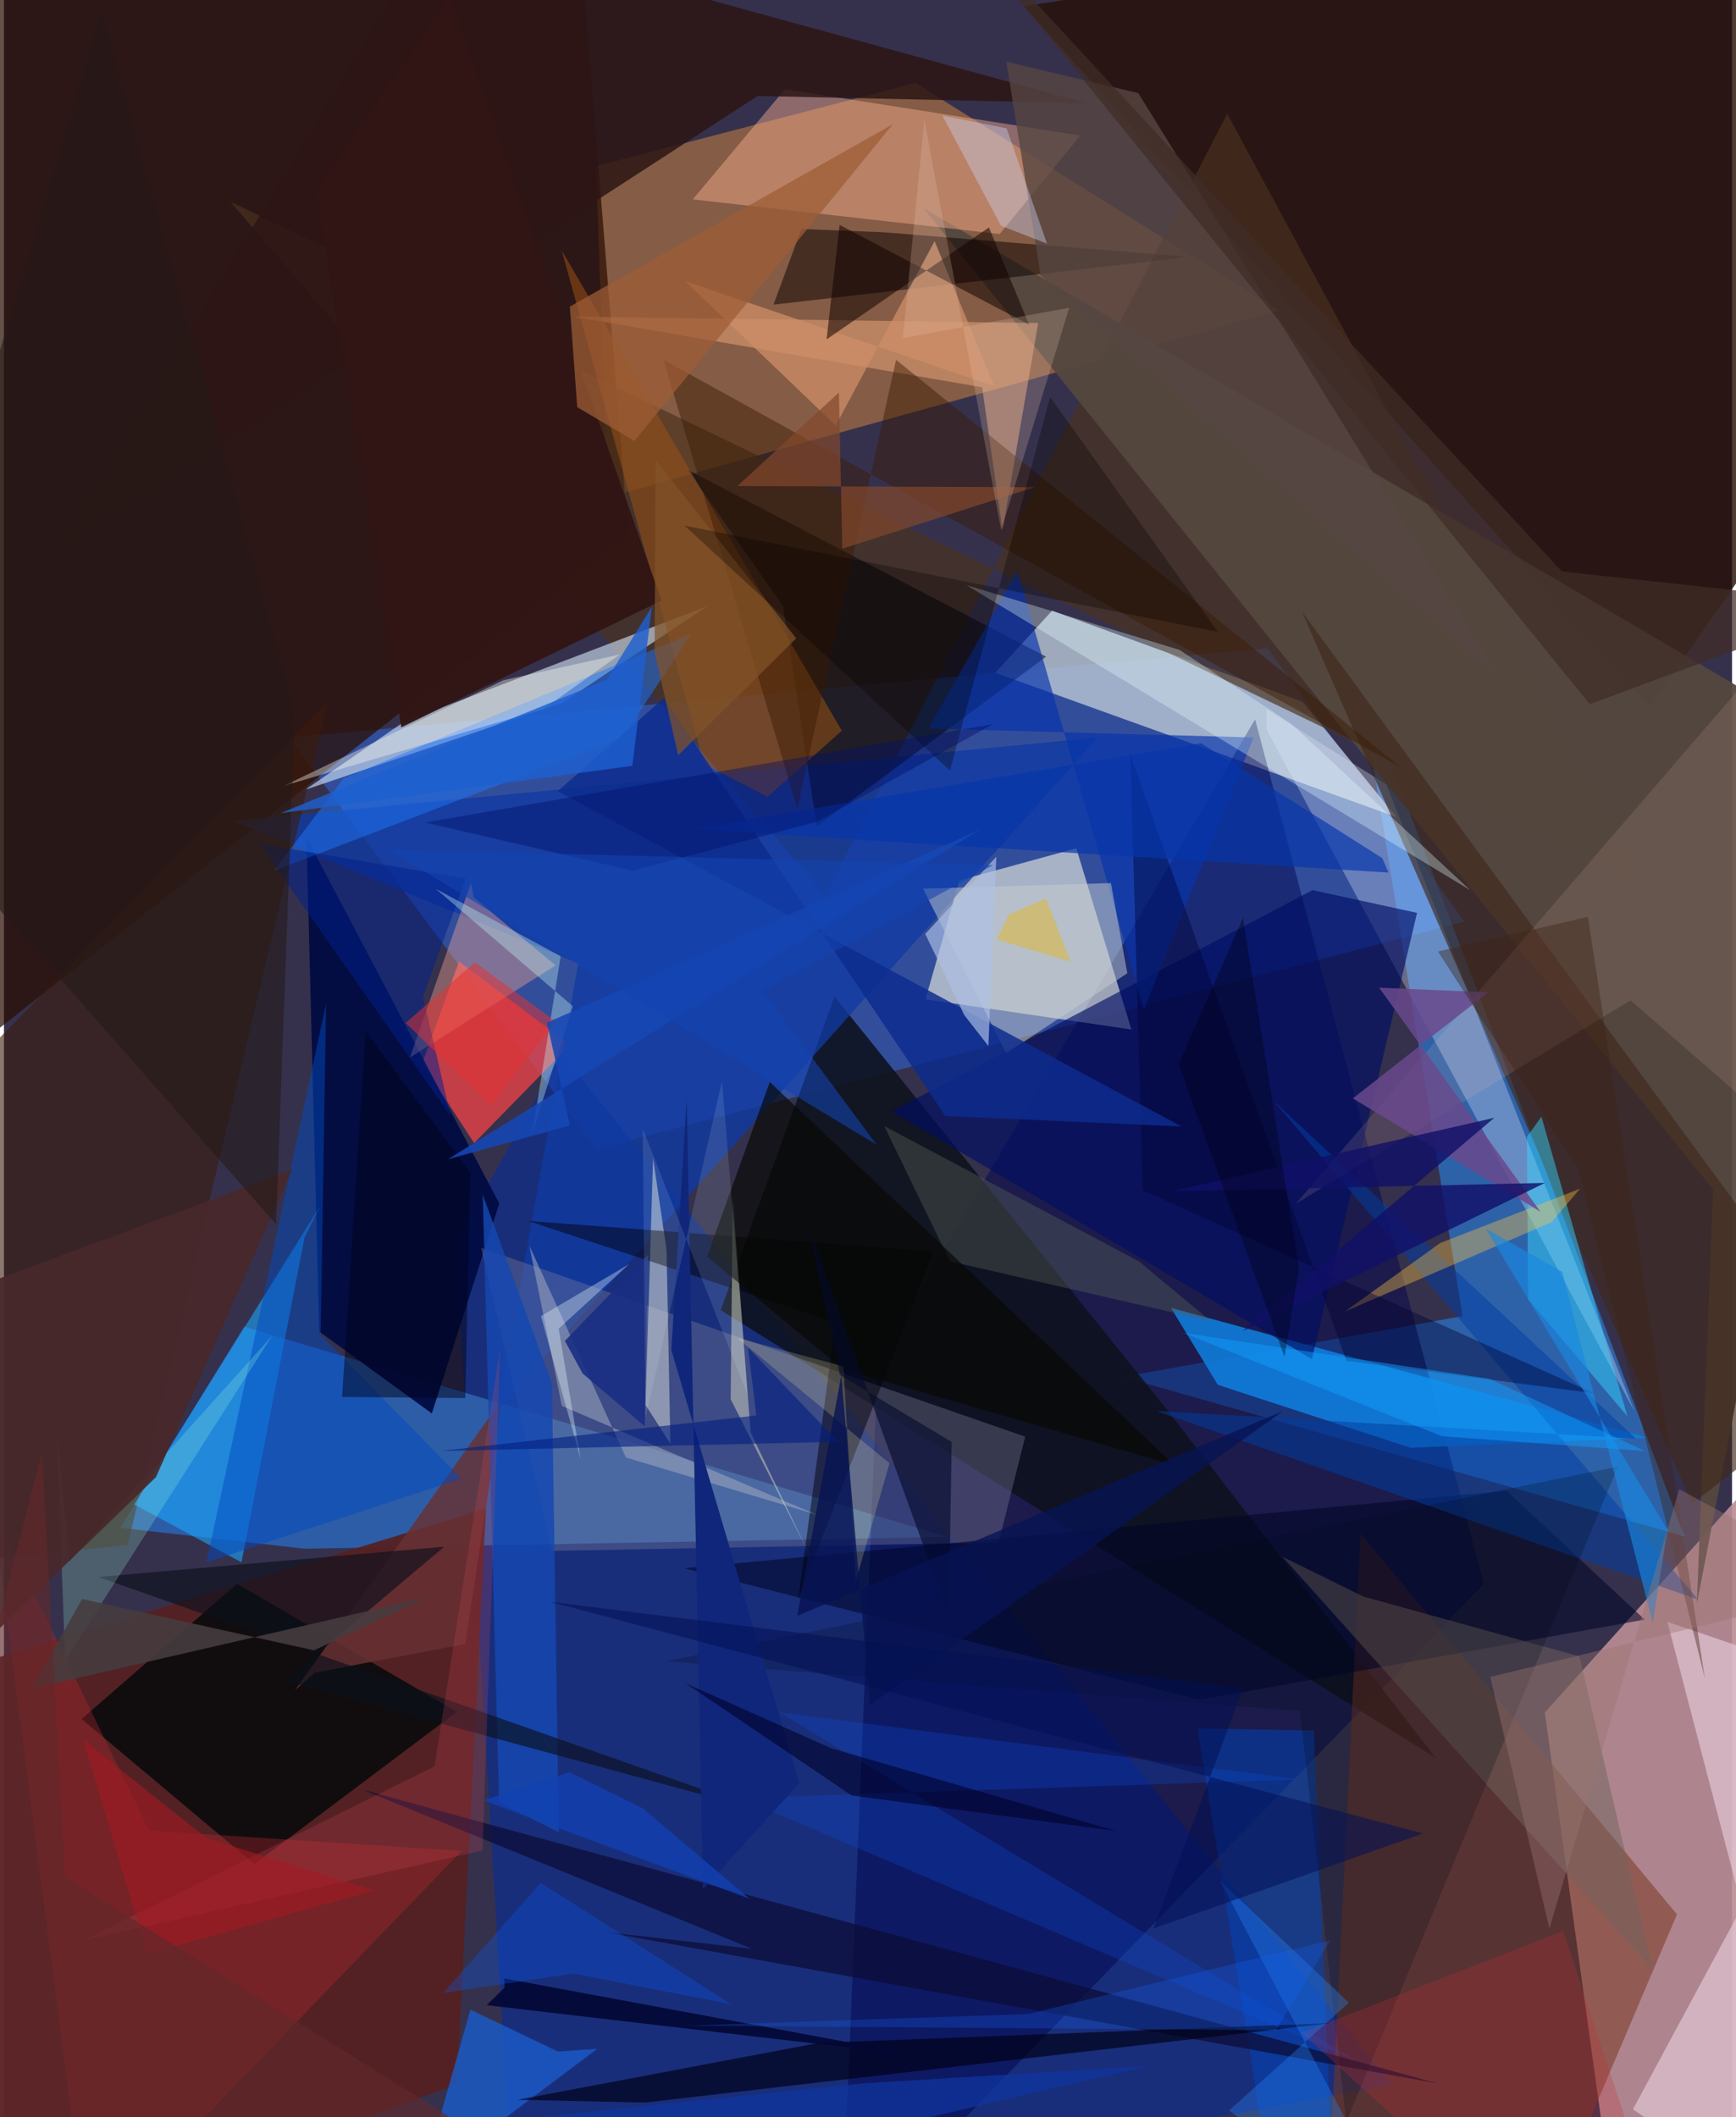 <svg xmlns="http://www.w3.org/2000/svg" width="228" height="278" viewBox="0 0 836 1024"><path fill="#35314d" d="M0 0h836v1024H0z"/><path fill="#334f9c" fill-opacity=".996" d="M137.998 356.804L286.548 555.8 706.54 445.725l-95.148-132.224z"/><path fill="#b98d94" fill-opacity=".914" d="M780.661 1083.018L745.42 828.262l132.982-147.817L898 969.302z"/><path fill="#e3903e" fill-opacity=".463" d="M616.862 150.135l-324.824 90.362-5.617-160.09 154.498-40.29z"/><path fill="#002ba1" fill-opacity=".533" d="M671.625 1008.353L247.395 1086l-28.803-485.319 50.986-91.27z"/><path fill="#2987ee" fill-opacity=".569" d="M705.617 636.591l-49.823-307.4 157.19 413.918L541.1 665.946z"/><path fill="#290d00" fill-opacity=".718" d="M276.04-62l25.89 319.872-339.11 266.963L-62-38.985z"/><path fill="#2d5da7" d="M56.244 738.952l59.972-97.29 340.018 101.664-310.72 5.733z"/><path fill="#b6c2d3" fill-opacity=".824" d="M628.244 339.442l-121.188-44.095-27.454 30.052 194.081 69.808z"/><path fill="#562021" fill-opacity=".922" d="M233.163 729.684l-260.248 79.374L3.082 1086l216.108-77.844z"/><path fill="#261108" fill-opacity=".816" d="M898 196.33V-61.615L493.415 3.065l303.02 338.41z"/><path fill="#00044b" fill-opacity=".475" d="M605.27 347.92L422.75 658.56 405.144 1086 715.92 766.077z"/><path fill="#f8f8e4" fill-opacity=".588" d="M445.83 483.35l99.576 14.582-26.634-87.646-56.595 15.511z"/><path fill="#4a311e" fill-opacity=".675" d="M791.655 425.613L109.574 97.573l287.775 335.54 194.425-378.08z"/><path fill="#d0e3f5" fill-opacity=".616" d="M145.661 382.015l47.731-32.798 146.833-55.97-70.077 46.7z"/><path fill="#0e121d" fill-opacity=".878" d="M692.582 850.223L346.735 633.647l55.104-151.603 160.532 199.409z"/><path fill="#54473f" fill-opacity=".945" d="M818.98 775.697L898 366.727l-453.176-266.07 382.019 474.758z"/><path fill="#e74246" fill-opacity=".796" d="M220.128 465.05l53.752 40.346-46.417 47.482-25.128-38.59z"/><path fill="#77361f" fill-opacity=".529" d="M656.283 741.675l153.078 184.244-59.052 138.792L639.495 1086z"/><path fill="#03090a" fill-opacity=".816" d="M121.123 901.597l97.95-73.63-106.303-61.963-75.207 65.43z"/><path fill="#0f7edd" fill-opacity=".878" d="M795.391 695.38l-114.906 4.868-93.242-30.446-22.713-37.27z"/><path fill="#010b42" fill-opacity=".933" d="M239.642 582.064L146.337 404.95l6.196 239.089 54.448 39.585z"/><path fill="#103aa2" fill-opacity=".784" d="M277.846 465.966l-166.924-68.931 418.011-40.299-290.058 325.107z"/><path fill="#7d819b" fill-opacity=".361" d="M265.247 750.118l215.944-4.096 12.868-51.155-263.207-91.317z"/><path fill="#3c1b0d" fill-opacity=".596" d="M-62 759.69l121.843-12.448L156.74 339.18-62 563.335z"/><path fill="#fab192" fill-opacity=".443" d="M481.702 113.206L333.218 96.444l44.585-53.274 142.925 22.363z"/><path fill="#000006" fill-opacity=".498" d="M504.156 317.606l-110.92 82.003-16.298-106.232-46.189-66.17z"/><path fill="#1aa4fb" fill-opacity=".604" d="M152.806 583.567L63.01 727.628l51.894 28.027 30.492-157.018z"/><path fill="#e3e8ff" fill-opacity=".314" d="M610.919 353.005l-.089-9.964 57.909 36.335 119.928 302.949z"/><path fill="#efa97e" fill-opacity=".494" d="M500.333 156.231l-225.079-3.111 197.948 34.204 9.879 69.192z"/><path fill="#9b5215" fill-opacity=".545" d="M369.46 385.436l35.853-32.03L269.86 121.22l68.813 248.248z"/><path fill="#b92930" fill-opacity=".349" d="M70.197 885.419l151.191 9.787-181.07 187.65-45.882-353.668z"/><path fill="#000d64" fill-opacity=".639" d="M632.75 657.33l50.857-215.806-50.546-11.007-203.674 107.02z"/><path fill="#0c0300" fill-opacity=".51" d="M372.274 147.355l13.501-36.595 39.783 1.576 147.58 11.908z"/><path fill="#eed3e4" fill-opacity=".584" d="M898 816.172l-109.918 203.997L883.488 1086l-78.755-301.576z"/><path fill="#0144b8" fill-opacity=".522" d="M617.854 1086l-40.469-250.077 56.256 1.115L644.1 1086z"/><path fill="#3f291b" fill-opacity=".651" d="M725.379 518.862l-97.451-223.037L898 664.284l-81.382 63.063z"/><path fill="#000527" fill-opacity=".561" d="M329.04 758.496l397.87-37.485 66.837 62.324-215.363 38.817z"/><path fill="#2c1614" fill-opacity=".851" d="M209.135-36.323L25.17 266.497 364.661 46.42l159.198 3.509z"/><path fill="#1b5ac7" fill-opacity=".824" d="M287.046 990.928l-19.068 1.33-42.304-20.252-23.394 82.588z"/><path fill="#e1e5dd" fill-opacity=".49" d="M320.554 604.581l-6.527-44.413-3.641 119.363 12.025 18.78z"/><path fill="#0b0b36" fill-opacity=".725" d="M693.883 1007.755L173.58 865.652l188.195 76.885-70.472-8.01z"/><path fill="#0734ab" fill-opacity=".667" d="M490.327 276.093l-43.068 76.3 157.33 4.294-53.146 131.463z"/><path fill="#1e78fe" fill-opacity=".486" d="M332.59 306.433l-33.453 50.323-168.584 64.424 33.865-44.757z"/><path fill="#000018" fill-opacity=".682" d="M642.07 978.487l-331.934 38.447-61.747-1.322 145.729-27.532z"/><path fill="#fba791" fill-opacity=".396" d="M266.87 466.908l-70.493 44.578 29.573-84.416 1.34 7.044z"/><path fill="#003ea3" fill-opacity=".525" d="M789.566 695.818L614.33 532.579l205.312 241.106-262.288-91.276z"/><path fill="#36d6ff" fill-opacity=".471" d="M736.78 549.806l7.019-9.695 41.543 144.87-48.013-56.575z"/><path fill="#673134" fill-opacity=".835" d="M140.793 817.531l9.579-8.516 72.781-13.926 17.94-118.524z"/><path fill="#391a00" fill-opacity=".443" d="M383.791 390.958l-64.745-216.963 356.49 196.972-243.964-196.928z"/><path fill="#f7beb1" fill-opacity=".133" d="M786.884 483.833L898 580.603v-315.48L624.944 582.199z"/><path fill="#e8ffff" fill-opacity=".322" d="M709.457 430.624L465.608 282.992l103.12 31.342 53.84 35.622z"/><path fill="#1548b0" fill-opacity=".839" d="M239.545 871.749l-7.928-293.933 33.482 91.381 3.316 216.99z"/><path fill="#ffc645" fill-opacity=".376" d="M762.427 574.955l-13.671 16.127-100.07 43.26 46.114-33.135z"/><path fill="#564642" fill-opacity=".792" d="M501.511 133.22l223.401 196.448-176.169-284.65-63.814-15.173z"/><path fill="#cf8d67" fill-opacity=".749" d="M479.069 186.769l-149.545-50.79 72.838 69.813 47.863-89.134z"/><path fill="#71635d" fill-opacity=".498" d="M762.211 801.136l-104.533-28.93-39.177-19.262 179.064 199.72z"/><path fill="#0049c1" fill-opacity=".494" d="M155.816 485.445l-57.8 270.109 123.23-40.37-68.043-69.604z"/><path fill="#c8ced1" fill-opacity=".498" d="M543.458 470.726l-7.953-43.608-90.906 2.69 40.283 79.63z"/><path fill="#003" fill-opacity=".408" d="M550.903 575.676l218.071 98.172-119.565-15.712-104.465-292.807z"/><path fill="#00000b" fill-opacity=".49" d="M449.666 605.256L253.529 590.52l148.782 49.092-18.097 134.016z"/><path fill="#0c101d" fill-opacity=".643" d="M45.595 762.727l324.18 113.975-233.901-63.657 77.182-64.966z"/><path fill="#0c2b8d" fill-opacity=".835" d="M455.444 539.789l114.276 5.066-301.853-162.17 51.491-45.123z"/><path fill="#694a8d" fill-opacity=".847" d="M718.009 479.95l-65.459 51.317 90.761 54.804-78.03-108.343z"/><path fill="#311514" fill-opacity=".965" d="M192.217 351.783l125.877-61.31L215.641-2.015l-64.6 93.985z"/><path fill="#a0a7bd" fill-opacity=".553" d="M254.17 602.505l46.765 102.46 91.963 27.569-123.013-52.536z"/><path fill="#f2f3cc" fill-opacity=".416" d="M351.564 676.771l37.435 73.779-27.794-57.724-8.622-113.33z"/><path fill="#9e5d35" fill-opacity=".737" d="M304.982 213.298L430.013 60.082 273.77 148.289l3.553 48.627z"/><path fill="#000917" fill-opacity=".231" d="M649.357 1026.36l-22.37-198.754-306.706-24.114 460.52-94.177z"/><path fill="#82482b" fill-opacity=".698" d="M403.928 189.852l1.632 75.536 92.992-29.767-143.722-.537z"/><path fill="#1049d2" fill-opacity=".302" d="M653.498 996.375L375.29 828.237l251.53 32.473-270.608 8.891z"/><path fill="#555e55" fill-opacity=".42" d="M583.976 639.045l-35.05-29.053-123.078-65.385 31.756 65.429z"/><path fill="#070804" fill-opacity=".675" d="M406.038 662.329l160.007 46.229-195.56-185.224-30.36 84.432z"/><path fill="#110f68" fill-opacity=".804" d="M745.444 572.136l-180.879 4.087 156.403-35.584-121.776 103.196z"/><path fill="#00208e" fill-opacity=".514" d="M216.062 539.705l-92.529-131.703 99.85 16.99-20.646 57.123z"/><path fill="#110200" fill-opacity=".537" d="M404.25 108.773l-6.288 55.38 78.537-54.158 19.421 47.004z"/><path fill="#c1f4f1" fill-opacity=".365" d="M275.186 486.66L208.9 429.875l60.423 32.602-13.699 85.446z"/><path fill="#fcfaea" fill-opacity=".38" d="M297.989 316.524L261.214 342.8l-125.81 37.28 106.252-51.104z"/><path fill="#e8c5ae" fill-opacity=".235" d="M434.87 163.504l80.471-14.622-32.908 107.62-37.18-198.58z"/><path fill="#0735ab" fill-opacity=".678" d="M666.828 415.074l-87.706-55.612-246.974 41.574L669.83 422.04z"/><path fill="#ce4453" fill-opacity=".235" d="M38.302 938.517l193.199-43.481 8.553-242.904L208.3 854.314z"/><path fill="#1888e1" fill-opacity=".639" d="M753.897 615.165l43.754 169.81 7.099-45.15-87.92-145.6z"/><path fill="#c62e33" fill-opacity=".255" d="M794.481 1055.354l-64.215 20.726-102.526-92.845 126.561-49.23z"/><path fill="#0f267a" d="M384.764 862.498l-61.909-209.555 7.42-120.841 7.91 381.629z"/><path fill="#030735" fill-opacity=".918" d="M233.503 969.827l211.337 24.7-202.778-37.63.102 4.48z"/><path fill="#fff59d" fill-opacity=".2" d="M428.393 707.733l-16.283 56.982-5.984-103.855-51.424-13.75z"/><path fill="#a4ffdc" fill-opacity=".224" d="M129.86 645.887L31.68 755.082l-6.357-68.565 4.28 116.525z"/><path fill="#48282b" fill-opacity=".918" d="M73.534 714.44l-95.02 91.883L-62 640.603l201.318-74.814z"/><path fill="#0957ee" fill-opacity=".314" d="M212.501 963.92l47.183-53.202 92.08 58.62-76.318-14.843z"/><path fill="#e33233" fill-opacity=".525" d="M227.751 465.428l38.959 28.44-30.915 40.971-41.451-40.074z"/><path fill="#2988fe" fill-opacity=".333" d="M681.062 1086l-88.396-65.237 58.004-52.14-62.345-58.943z"/><path fill="#c8cbe7" fill-opacity=".435" d="M453.967 55.885l31.071 6.178 19.553 55.76-22.29-8.645z"/><path fill="#02092c" fill-opacity=".608" d="M458.481 697.414l-1.413 84.187-67.949-188.351 15.28 71.752z"/><path fill="#000129" fill-opacity=".592" d="M410.08 868.399l-80.385-54.282 70.435 31.433 137.913 40.047z"/><path fill="#071453" fill-opacity=".796" d="M383.723 781.594l21.346-116.29 13.949 159.332 199.65-142.072z"/><path fill="#e6b717" fill-opacity=".451" d="M516.03 465.198l-11.906-30.678-17.893 7.732-5.923 12.208z"/><path fill="#129efe" fill-opacity=".49" d="M695.635 694.655l98.299 7.175-75.199-34.93-148.088-22.236z"/><path fill="#e7f8fd" fill-opacity=".357" d="M268.345 642.642l10.621 63.089-19.181-69.175 42.682-25.157z"/><path fill="#3f2314" fill-opacity=".408" d="M766.263 443.457L822.89 811.97l-61.284-246.79-67.884-104.972z"/><path fill="#241a19" fill-opacity=".592" d="M-62 371.849L47.098 4.323l93.717 338.636-9.198 249.14z"/><path fill="#0f359e" fill-opacity=".749" d="M553.381 999.242l-160.223 37.612-275.52 1.614 299.29-30.914z"/><path fill="#453c3f" fill-opacity=".882" d="M203.978 772.748L13.265 816.714 37.82 773.39l112.166 24.822z"/><path fill="#aec0e3" fill-opacity=".667" d="M464.596 490.982l-18.895-39.272 34.374-37.34-3.828 91.56z"/><path fill="#1e60d0" fill-opacity=".816" d="M304.014 370.42l9.386-76.836-21.872 35.208-157.725 64.515z"/><path fill="#825227" fill-opacity=".718" d="M314.76 315.485l.562-92.855 67.935 86.11-57.077 56.554z"/><path fill="#1241b2" fill-opacity=".796" d="M231.862 870.777l41.759-13.606 35.627 17.603 51.393 43.535z"/><path fill="#050003" fill-opacity=".31" d="M457.652 372.684L329.234 254.21l258.038 51.401-81.174-113.63z"/><path fill="#000019" fill-opacity=".471" d="M174.935 498.636l50.677 68.435-2.436 109.119-59.593-.524z"/><path fill="#011e80" fill-opacity=".588" d="M403.524 697.336l-192.541 4.454 152.97-17.168-3.973-32.781z"/><path fill="#030f66" fill-opacity=".42" d="M304.117 421.113l89.213-23.689 85.197-47.22-274.747 47.61z"/><path fill="#1647b4" fill-opacity=".878" d="M214.733 560.716l257.562-159.522-209.609 93.45 11.122 49.693z"/><path fill="#402c27" fill-opacity=".725" d="M767.159 340.607L898 292.097l-144.34-15.71L440.582-62z"/><path fill="#021055" fill-opacity=".537" d="M599.513 816.513l-43.422 116.268 130.365-46.012-422.471-112.076z"/><path fill="#9c7372" fill-opacity=".408" d="M747.637 932.76l62.83-212.48L898 767.747l-178.97 43.317z"/><path fill="#a21923" fill-opacity=".604" d="M97.97 889.041l80.908 25.282L69.365 945.01 38.426 841.59z"/><path fill="#192e82" fill-opacity=".898" d="M311.576 606.929l-1.598 82.9-30.03-25.526-8.582-15.744z"/><path fill="#60292b" fill-opacity=".655" d="M18.376 702.107L-62 1015.59 315.058 1086 29.648 907.826z"/><path fill="#1463f8" fill-opacity=".263" d="M615.328 981.901l26.353-43.433-146.275 35.667-167.242 5.63z"/><path fill="#000013" fill-opacity=".373" d="M599.412 443.911l27.055 169.426-6.994 42.883-51.215-141.409z"/><path fill="#e2f5ff" fill-opacity=".118" d="M309.045 545.956l50.72 128.815-12.373-152.055-37.068 163.296z"/><path fill="#1344b1" fill-opacity=".584" d="M478.458 418.417l-292.762-7.56L422.183 553.69l-55.166-74.426z"/></svg>